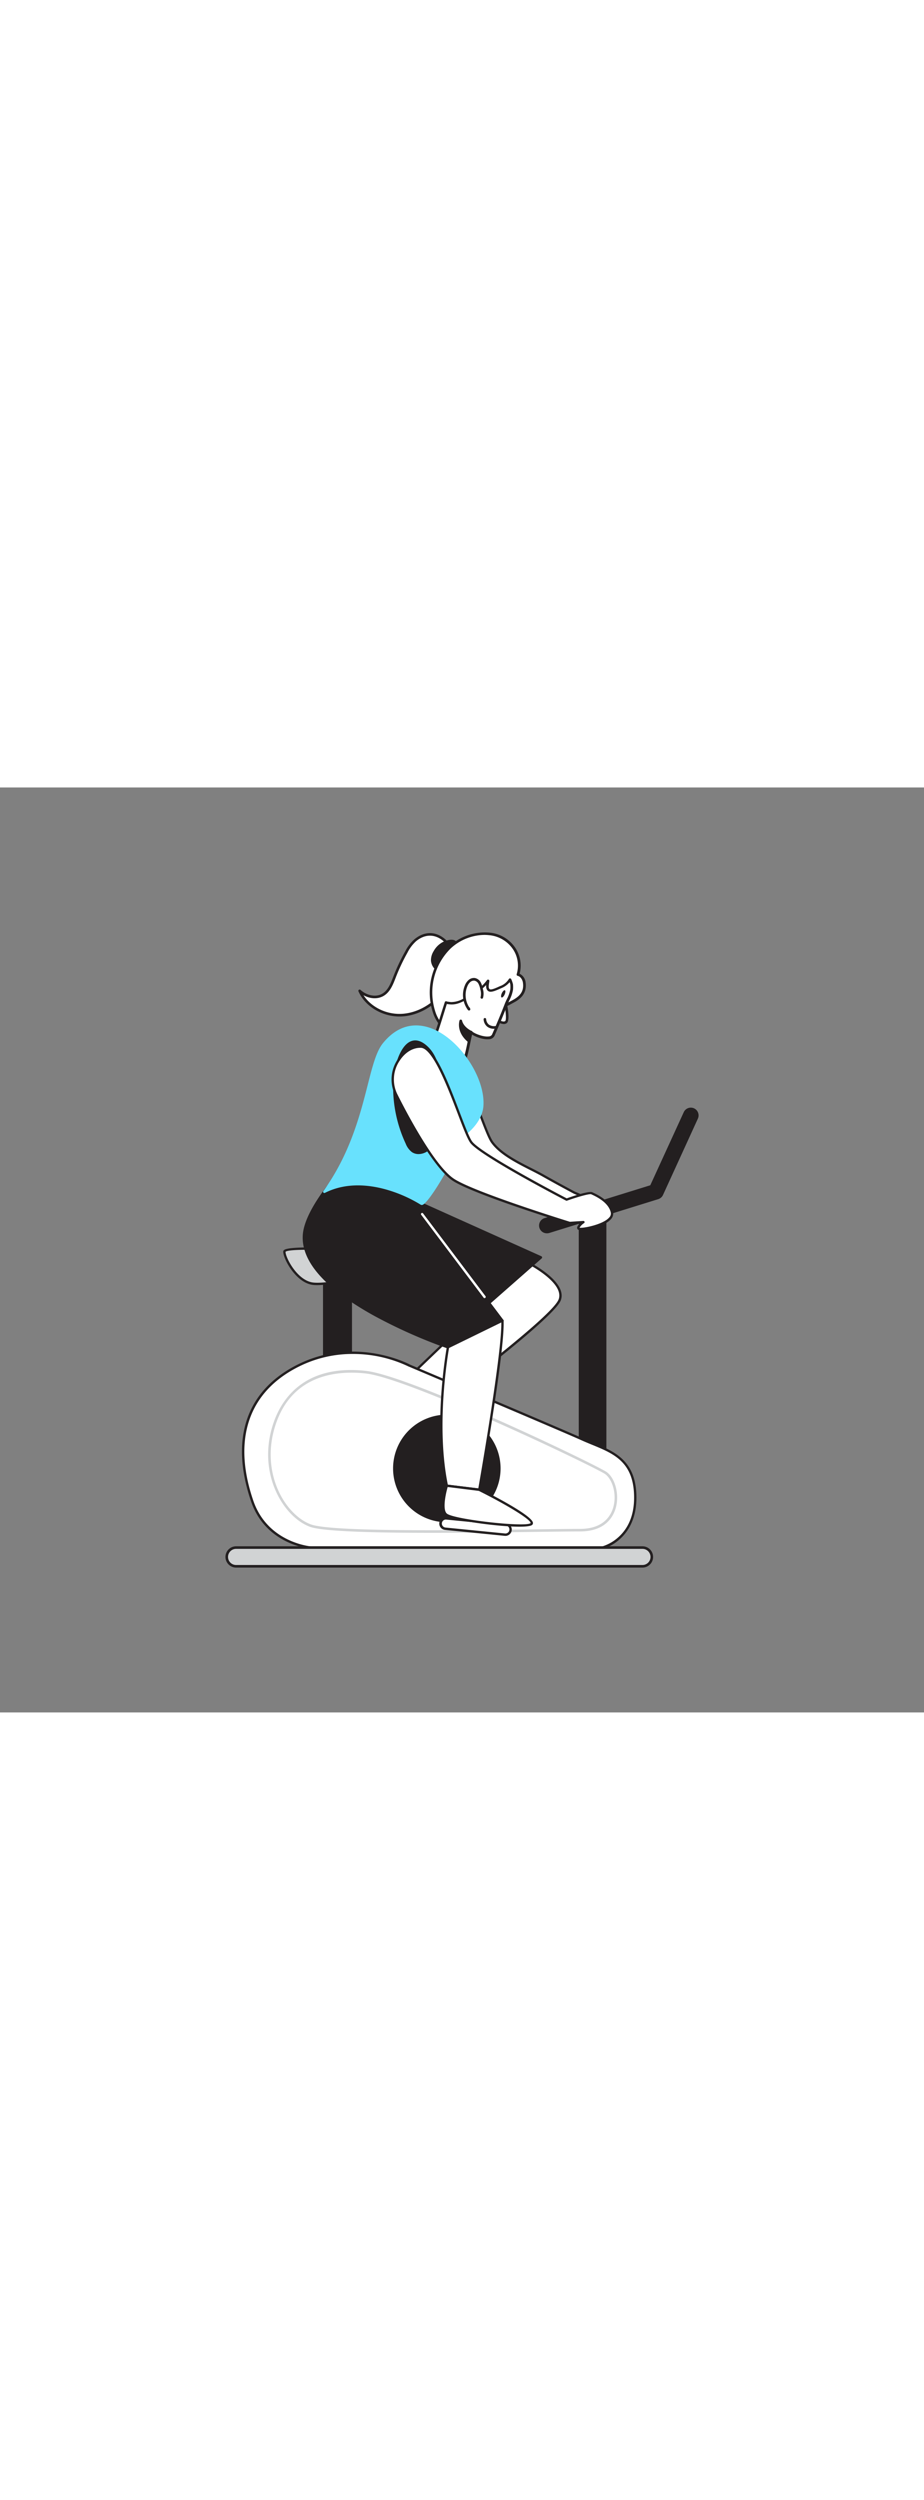 <svg id="_0380_fitness_2" data-name="0380_fitness_2" xmlns="http://www.w3.org/2000/svg" viewBox="0 0 500 500" data-imageid="fitness-2-30" imageName="Aptitud 2" class="illustrations_image" style="width: 185px;"><rect x="0" y="0" width="500" height="500" fill="#808080" stroke="none"/><defs><style>.cls-1_fitness-2-30{fill:#fff;}.cls-2_fitness-2-30{fill:#231f20;}.cls-3_fitness-2-30{fill:#d1d3d4;}.cls-4_fitness-2-30{fill:#68e1fd;}</style></defs><g id="Left_Foot_fitness-2-30" data-name="Left Foot"><path class="cls-1_fitness-2-30" d="M284.77,256.43s21.68,10.64,18.13,20.49-67.8,57.56-67.8,57.56l-16.73-13L269,273Z"/><path class="cls-2_fitness-2-30" d="M235.1,335.12a.62.62,0,0,1-.39-.14L218,322a.62.62,0,0,1-.25-.47.6.6,0,0,1,.2-.49l50.62-48.49L284.3,256a.64.64,0,0,1,.75-.14c.9.45,22.15,11,18.45,21.29-3.57,9.92-65.39,55.9-68,57.85A.67.67,0,0,1,235.1,335.12Zm-15.75-13.7,15.76,12.25c5.37-4,63.88-47.79,67.19-57,3.05-8.48-14.45-18-17.4-19.5l-15.44,16.22Z"/><path class="cls-2_fitness-2-30" d="M216.94,220.05l75.71,34-31.4,27.59S196.47,243.81,198,235.54,216.94,220.05,216.94,220.05Z"/><path class="cls-2_fitness-2-30" d="M261.25,282.36a.75.75,0,0,1-.36-.1c-6.67-3.9-65.15-38.34-63.53-46.86s18.59-15.7,19.31-16a.73.73,0,0,1,.56,0l75.71,34a.7.7,0,0,1,.4.54.69.69,0,0,1-.23.63l-31.4,27.59A.69.69,0,0,1,261.25,282.36Zm-44.31-61.55c-2.2,1-16.83,7.6-18.21,14.86-1.07,5.64,37.54,30.55,62.43,45.13l30.21-26.55Z"/></g><g id="Bicycle_fitness-2-30"><rect class="cls-2_fitness-2-30" x="313.88" y="235.41" width="13.55" height="140.4"/><path class="cls-2_fitness-2-30" d="M327.43,376.51H313.88a.7.7,0,0,1-.7-.7V235.41a.71.71,0,0,1,.7-.7h13.55a.7.7,0,0,1,.7.7v140.4A.7.7,0,0,1,327.43,376.51Zm-12.85-1.4h12.15v-139H314.58Z"/><rect class="cls-2_fitness-2-30" x="175.49" y="250.85" width="14.27" height="76.79"/><path class="cls-2_fitness-2-30" d="M189.77,328.34H175.49a.7.7,0,0,1-.7-.7V250.85a.7.7,0,0,1,.7-.7h14.28a.7.7,0,0,1,.7.7v76.79A.7.7,0,0,1,189.77,328.34Zm-13.58-1.4h12.88V251.55H176.19Z"/><path class="cls-3_fitness-2-30" d="M205.64,250.91s-51.74-3.78-51.74,0,6.8,16.62,15.86,17.37,31-4.32,35.88-9.53S205.64,250.91,205.64,250.91Z"/><path class="cls-2_fitness-2-30" d="M171.65,269c-.71,0-1.35,0-1.94-.07-9.44-.79-16.45-14.11-16.45-18a1.1,1.1,0,0,1,.39-.84c3.48-3.24,47.08-.16,52,.2a.59.59,0,0,1,.26.07,5.14,5.14,0,0,1,2.46,3.39c.28,1.71-.5,3.55-2.3,5.46C201.21,264.38,181.4,269,171.65,269Zm-4.39-19.11c-7.25,0-12.14.34-12.75,1.14,0,3.12,6.53,15.89,15.3,16.62,9.16.76,30.73-4.41,35.37-9.32,1.51-1.61,2.18-3.08,2-4.38a3.77,3.77,0,0,0-1.71-2.41C191.6,250.53,177.21,249.88,167.26,249.88Z"/><path class="cls-1_fitness-2-30" d="M221.63,312.56s-28.82-15.81-60.35,0c-30.09,15.08-35.08,43.19-24.83,73.15,8,23.44,31.77,25.17,31.77,25.17H326s17.73-4.32,17.73-27-15.07-25.39-28.3-31.33S221.63,312.56,221.63,312.56Z"/><path class="cls-2_fitness-2-30" d="M326,411.52H168.22c-.29,0-24.31-2-32.37-25.6-11.55-33.76-2.62-60,25.14-73.93,31-15.55,59.8-.61,60.92,0,1.86.79,80.81,34.13,93.81,40,1.74.79,3.55,1.52,5.3,2.24,11.49,4.7,23.38,9.57,23.38,29.68,0,12-4.94,18.83-9.08,22.49a23.56,23.56,0,0,1-9.14,5.14A.41.41,0,0,1,326,411.52Zm0-.64h0ZM190.85,306.22a64.75,64.75,0,0,0-29.29,6.91c-27.12,13.6-35.82,39.3-24.5,72.37,7.78,22.75,31,24.73,31.2,24.74H325.94a23.11,23.11,0,0,0,8.58-4.88c5.71-5.07,8.6-12.3,8.6-21.49,0-19.25-11-23.74-22.59-28.5-1.75-.72-3.57-1.46-5.33-2.25-13.08-5.87-93-39.63-93.82-40l-.06,0A69.87,69.87,0,0,0,190.85,306.22Z"/><path class="cls-3_fitness-2-30" d="M234,402.91c-30.67,0-59.27-.67-66.28-3.26-14.81-5.48-29.32-29.93-19.33-57.28,4.27-11.69,16.4-30.73,49.68-27,23.33,2.62,116.43,46.79,129.49,54.22,5.05,2.87,7.73,12,5.73,19.57-1.28,4.86-5.52,13-19.43,13-5.15,0-13.36.11-23.76.24C274,402.64,253.57,402.91,234,402.91Zm-43.77-86.58c-14,0-32.5,4.55-40.53,26.52-9.69,26.54,4.25,50.21,18.51,55.49,11.22,4.15,80.49,3.23,121.87,2.68,10.4-.13,18.62-.24,23.78-.24,13,0,16.9-7.5,18.08-12,2-7.53-1-15.71-5.07-18-12.62-7.18-106.34-51.49-128.95-54h0A69,69,0,0,0,190.25,316.33Z"/><circle class="cls-2_fitness-2-30" cx="241.8" cy="368.12" r="28.39"/><path class="cls-2_fitness-2-30" d="M241.79,397.2a29.09,29.09,0,1,1,29.09-29.08A29.12,29.12,0,0,1,241.79,397.2Zm0-56.77a27.69,27.69,0,1,0,27.69,27.69A27.72,27.72,0,0,0,241.79,340.43Z"/><path class="cls-2_fitness-2-30" d="M295.89,241a4.2,4.2,0,0,1-1.24-8.21l57.24-17.76L370,175.52a4.2,4.2,0,1,1,7.64,3.5l-18.86,41.24a4.21,4.21,0,0,1-2.58,2.27l-59,18.31A4.22,4.22,0,0,1,295.89,241Z"/><rect class="cls-3_fitness-2-30" x="122.71" y="410.88" width="230.01" height="10.12" rx="3.61"/><path class="cls-2_fitness-2-30" d="M347.65,421.7H127.76a5.76,5.76,0,0,1,0-11.52H347.65a5.76,5.76,0,1,1,0,11.52ZM127.76,411.58a4.36,4.36,0,1,0,0,8.72H347.65a4.36,4.36,0,0,0,0-8.72Z"/></g><g id="Character_fitness-2-30"><path class="cls-1_fitness-2-30" d="M266.27,191.68c-4.88-6.81-17-51.16-27.15-51.59s-19.25,14.07-13.56,25.62,20.33,38.74,30.61,46c7.33,5.2,17,7.95,25.38,11,5.66,2.05,11.47,3.75,17.08,5.92,5,1.93,8.47,5.68,13.92,1.84,2.68-1.89,5.33-6.06,3.27-8.81-.89-1.19-4.08-2.16-5.39-2.86q-8.35-4.45-16.61-9.1C285.48,205,272.05,199.73,266.27,191.68Z"/><path class="cls-2_fitness-2-30" d="M307.9,232.8c-2.22,0-4.21-1-6.28-2.06-1-.52-2.09-1.06-3.22-1.5-3.2-1.23-6.52-2.33-9.73-3.4-2.41-.8-4.91-1.63-7.34-2.51q-2.31-.84-4.73-1.66c-7.25-2.51-14.75-5.11-20.8-9.4-12-8.47-28.92-42.43-30.81-46.28a19.37,19.37,0,0,1,1.53-19c3.2-4.91,7.94-7.72,12.63-7.52,7.28.31,14.89,20.29,21,36.34,2.74,7.18,5.1,13.38,6.63,15.52h0c4.35,6.06,13.14,10.53,20.89,14.47,2.32,1.18,4.52,2.3,6.46,3.39,5.09,2.87,10.52,5.84,16.59,9.09.38.2.94.43,1.55.68,1.56.65,3.33,1.39,4.06,2.35a4.58,4.58,0,0,1,.79,3.51,10.39,10.39,0,0,1-4.21,6.21A8.58,8.58,0,0,1,307.9,232.8Zm-69.23-92.08c-4.11,0-8.22,2.57-11.08,6.95a18.11,18.11,0,0,0-1.45,17.76c1.88,3.81,18.71,37.5,30.4,45.79,5.9,4.2,13.32,6.76,20.48,9.24,1.62.56,3.21,1.11,4.75,1.67,2.41.87,4.9,1.7,7.3,2.5,3.23,1.07,6.57,2.18,9.79,3.42a35.52,35.52,0,0,1,3.34,1.55c3.41,1.73,6.11,3.09,10,.36a9.16,9.16,0,0,0,3.68-5.36,3.2,3.2,0,0,0-.55-2.54c-.51-.69-2.25-1.41-3.52-1.93-.66-.28-1.25-.52-1.66-.74-6.08-3.25-11.52-6.23-16.62-9.11-1.92-1.08-4.1-2.19-6.41-3.36-7.88-4-16.81-8.55-21.35-14.87h0c-1.63-2.27-3.9-8.24-6.78-15.8-5.35-14-13.44-35.25-19.88-35.52Z"/><path class="cls-2_fitness-2-30" d="M189.69,201.58S165.57,226.05,164.54,242c-2.18,33.61,77.88,60.58,77.88,60.58l29.44-14.33-47.7-63.28Z"/><path class="cls-2_fitness-2-30" d="M242.42,303.25a.85.85,0,0,1-.22,0,276.62,276.62,0,0,1-39.88-17.73c-26.46-14.67-39.4-29.32-38.48-43.55,1-16,24.36-39.83,25.35-40.84a.7.7,0,0,1,.89-.08l34.47,23.35a.65.65,0,0,1,.17.16l47.7,63.28a.7.7,0,0,1,.12.59.69.69,0,0,1-.37.46l-29.44,14.33A.82.82,0,0,1,242.42,303.25ZM189.78,202.49c-3.15,3.29-23.61,25.17-24.54,39.53-2.06,31.73,72,58,77.14,59.77L270.79,288l-47.12-62.52Z"/><path class="cls-1_fitness-2-30" d="M224.68,82.61a21.78,21.78,0,0,0-4.8,6.36,105.35,105.35,0,0,0-6.28,13.29c-1.41,3.62-2.83,7.59-6.11,9.66-4,2.5-9.46,1.19-12.88-2,3.9,8.87,14.22,14,23.86,13.07s18.32-7.1,23.64-15.2a24.37,24.37,0,0,0,4-9.79C247.83,86.16,235.83,73.35,224.68,82.61Z"/><path class="cls-2_fitness-2-30" d="M216.22,123.81c-9.56,0-18.67-5.47-22.25-13.6a.7.7,0,0,1,1.12-.79c2.95,2.74,8.16,4.35,12,1.91,2.94-1.85,4.31-5.4,5.64-8.82l.2-.5a104.73,104.73,0,0,1,6.32-13.38,22.61,22.61,0,0,1,5-6.56h0c4.51-3.74,9.55-4.37,14.2-1.77,5.78,3.23,9.39,10.89,8.4,17.81a24.88,24.88,0,0,1-4.14,10.07c-5.8,8.85-14.83,14.65-24.15,15.52C217.77,123.77,217,123.81,216.22,123.81Zm-19.54-11.52c4.37,6.72,13,10.84,21.73,10,8.9-.84,17.54-6.4,23.11-14.89a23.34,23.34,0,0,0,3.92-9.5c.92-6.39-2.39-13.44-7.69-16.4-4.11-2.3-8.59-1.72-12.63,1.63a21.41,21.41,0,0,0-4.63,6.16,104.6,104.6,0,0,0-6.24,13.2l-.19.5c-1.35,3.47-2.87,7.41-6.2,9.51C204.34,114.73,200,114.16,196.68,112.29Z"/><path class="cls-2_fitness-2-30" d="M240.79,83.78a11.16,11.16,0,0,0-5.5,5,8.71,8.71,0,0,0-1.39,4.8A6.66,6.66,0,0,0,237,98.65a3.72,3.72,0,0,0,2.6.68,4.3,4.3,0,0,0,2-1.13C245.68,94.63,252.26,79.45,240.79,83.78Z"/><path class="cls-2_fitness-2-30" d="M239.16,100.07a4.73,4.73,0,0,1-2.52-.83,7.37,7.37,0,0,1-3.44-5.61,9.3,9.3,0,0,1,1.48-5.2,12.09,12.09,0,0,1,5.86-5.31c3.44-1.3,5.73-1.05,6.8.73,2.12,3.55-2.3,12.27-5.29,14.88a5,5,0,0,1-2.31,1.29A3.68,3.68,0,0,1,239.16,100.07Zm5.07-16.36a10,10,0,0,0-3.2.72h0a10.66,10.66,0,0,0-5.14,4.71,7.86,7.86,0,0,0-1.29,4.41,5.92,5.92,0,0,0,2.79,4.51,3.12,3.12,0,0,0,2.1.58,3.8,3.8,0,0,0,1.64-1c2.86-2.51,6.59-10.47,5-13.11A2.06,2.06,0,0,0,244.23,83.71Zm-3.44.07h0Z"/><path class="cls-1_fitness-2-30" d="M247.59,132.25c-2.34.52-4.83-.06-7.74-2.75a19.73,19.73,0,0,1-5-8.28,34,34,0,0,1,8.56-34.74c9.28-8.83,26.9-11.31,34.85.69a16.72,16.72,0,0,1,2,14,5,5,0,0,1,3.4,4.27c.71,4.9-1.65,7.8-5.67,10-6.61,3.66-13.59,6.64-20,10.6C254.18,128.33,251,131.47,247.59,132.25Z"/><path class="cls-2_fitness-2-30" d="M246.07,133.12c-2.24,0-4.45-1-6.7-3.1a20.38,20.38,0,0,1-5.18-8.58A34.88,34.88,0,0,1,242.92,86a28.53,28.53,0,0,1,22-7.53,18.7,18.7,0,0,1,14,8.34,17.35,17.35,0,0,1,2.27,13.88,5.9,5.9,0,0,1,3.23,4.62c.9,6.15-3,9.08-6,10.75-2.73,1.51-5.56,2.92-8.3,4.29-3.9,2-7.94,4-11.71,6.28-1.22.75-2.39,1.6-3.53,2.43-2.36,1.72-4.59,3.34-7,3.89l-.15-.68.15.68A8,8,0,0,1,246.07,133.12ZM262.18,79.7A27.35,27.35,0,0,0,243.89,87a33.45,33.45,0,0,0-8.38,34,19,19,0,0,0,4.81,8c2.48,2.29,4.74,3.11,7.12,2.57h0c2.16-.48,4.28-2,6.52-3.65,1.15-.84,2.35-1.71,3.62-2.49,3.82-2.35,7.89-4.38,11.82-6.34,2.72-1.37,5.54-2.77,8.24-4.27,4.33-2.39,5.92-5.18,5.32-9.32-.22-1.5-1.21-3.29-2.87-3.69a.69.69,0,0,1-.45-.33.73.73,0,0,1-.06-.56,15.91,15.91,0,0,0-1.91-13.35,17.43,17.43,0,0,0-13-7.72A23.4,23.4,0,0,0,262.18,79.7Z"/><path class="cls-1_fitness-2-30" d="M273.18,115s2.37,10.53.55,11.83-5.2-1.3-5.2-1.3"/><path class="cls-2_fitness-2-30" d="M272.49,127.88a8.51,8.51,0,0,1-4.38-1.81A.7.7,0,1,1,269,125c.77.59,3.23,2.09,4.36,1.29.77-.56.38-5.75-.83-11.12a.7.7,0,0,1,1.37-.3c.74,3.3,2.26,11.13.28,12.55A2.76,2.76,0,0,1,272.49,127.88Z"/><path class="cls-1_fitness-2-30" d="M276,103.85a16.9,16.9,0,0,1,.86,2.61,16.36,16.36,0,0,1,0,2.8c-.37,2.81-2.07,5.45-3.08,8.06q-3.25,8.37-6.88,16.57c-1.53,3.47-10.74.06-11.95-1.61-1.87,6.59-3.28,23.4-11.41,25.29a6.73,6.73,0,0,1-4.74-1c-9.78-5.46-5.91-14.44-3.23-22.34,2-6,3.85-12.06,5.78-18.08a15.38,15.38,0,0,0,2.68.46,14,14,0,0,0,7.14-2c5-2.6,9.49-5.52,12.92-10.14-.12,1.53-1,4.4.75,5.18,1.37.6,4.72-1.16,6-1.69a10.14,10.14,0,0,0,5.13-4.15S276,103.82,276,103.85Z"/><path class="cls-2_fitness-2-30" d="M242.47,158.39a8.35,8.35,0,0,1-4-1.18c-9.68-5.41-6.7-14.05-4.06-21.68l.51-1.5c1.35-4,2.63-8.06,3.86-12q.94-3,1.91-6h0a.71.71,0,0,1,.88-.45.56.56,0,0,1,.17.09c.45.11,2.05.32,2.34.34a13.41,13.41,0,0,0,6.78-1.94c4.26-2.22,9.1-5.13,12.68-9.94a.7.7,0,0,1,.81-.23.69.69,0,0,1,.45.71c0,.31-.08.68-.14,1.08-.26,1.63-.4,3,.47,3.4s3.53-.84,4.68-1.36l.76-.34a9.28,9.28,0,0,0,4.78-3.83.71.71,0,0,1,.61-.37.77.77,0,0,1,.64.34h0v0h0a15.16,15.16,0,0,1,1,2.91,16.84,16.84,0,0,1,0,2.95,19.45,19.45,0,0,1-2,5.74c-.4.86-.78,1.67-1.1,2.49-2.16,5.55-4.48,11.14-6.89,16.59a3.41,3.41,0,0,1-3,1.88c-2.91.31-7.14-1.16-9.16-2.52-.28,1.15-.55,2.52-.86,4-1.64,8.05-3.89,19.08-10.78,20.69A5.43,5.43,0,0,1,242.47,158.39Zm-.68-41.34q-.85,2.69-1.69,5.39c-1.24,4-2.52,8.05-3.88,12l-.51,1.5c-2.57,7.46-5.23,15.17,3.42,20a6.23,6.23,0,0,0,4.25.9c6-1.4,8.24-12.35,9.71-19.6.42-2,.78-3.82,1.17-5.2a.72.72,0,0,1,.55-.5.69.69,0,0,1,.69.28c.67.91,5.69,3.12,8.84,2.78a2.11,2.11,0,0,0,1.91-1.05c2.41-5.43,4.72-11,6.87-16.53.33-.86.74-1.73,1.14-2.58a18.74,18.74,0,0,0,1.89-5.32,13.8,13.8,0,0,0,0-2.65c0-.14-.19-.69-.36-1.22a11.64,11.64,0,0,1-4.7,3.31l-.72.33c-2.31,1-4.5,1.94-5.82,1.36s-1.59-2.09-1.48-3.47a39.71,39.71,0,0,1-11.58,8.41c-2.56,1.33-4.79,2.21-7.5,2.1A19.21,19.21,0,0,1,241.79,117.05Z"/><path class="cls-1_fitness-2-30" d="M268.34,129.67s-5.34,1-5.95-4.34"/><path class="cls-2_fitness-2-30" d="M267.33,130.45a6,6,0,0,1-3.56-1.06,5.45,5.45,0,0,1-2.08-4,.7.7,0,0,1,.62-.77.69.69,0,0,1,.77.61,4.13,4.13,0,0,0,1.52,3,5.13,5.13,0,0,0,3.61.72.7.7,0,1,1,.26,1.38A6.34,6.34,0,0,1,267.33,130.45Z"/><path class="cls-2_fitness-2-30" d="M254.94,132.28s-4.63-2-5.6-6.11c0,0-1.94,5.71,4.42,10.94Z"/><path class="cls-2_fitness-2-30" d="M253.76,137.81a.75.75,0,0,1-.45-.16c-6.65-5.47-4.72-11.46-4.64-11.71a.68.68,0,0,1,.7-.47.7.7,0,0,1,.65.53c.88,3.71,5.15,5.62,5.2,5.64a.69.69,0,0,1,.4.8l-1.18,4.84a.69.69,0,0,1-.46.49A.57.57,0,0,1,253.76,137.81Zm-4-9a10.45,10.45,0,0,0,3.58,7l.77-3.16A12.19,12.19,0,0,1,249.77,128.85Z"/><ellipse class="cls-2_fitness-2-30" cx="272.31" cy="111.56" rx="2.14" ry="0.84" transform="translate(56.82 311.97) rotate(-65.2)"/><path class="cls-1_fitness-2-30" d="M260.69,113.51a8.06,8.06,0,0,0-.11-4.43,11.48,11.48,0,0,0-1.06-3.3,3.92,3.92,0,0,0-2.66-2.06,3.65,3.65,0,0,0-2.85.9,6.7,6.7,0,0,0-1.75,2.51,12.81,12.81,0,0,0,1.49,12.73l-.18-.45"/><path class="cls-2_fitness-2-30" d="M253.75,120.56a.67.67,0,0,1-.55-.27,13.58,13.58,0,0,1-1.58-13.45,7.46,7.46,0,0,1,1.94-2.76A4.33,4.33,0,0,1,257,103a4.6,4.6,0,0,1,3.16,2.41,12.3,12.3,0,0,1,1.14,3.51,8.7,8.7,0,0,1,.08,4.81.69.69,0,0,1-.89.42.68.68,0,0,1-.42-.89,7.84,7.84,0,0,0-.14-4,11.2,11.2,0,0,0-1-3.11,3.24,3.24,0,0,0-2.16-1.71,3,3,0,0,0-2.29.74,6.08,6.08,0,0,0-1.56,2.26,12.19,12.19,0,0,0,1,11.39.62.62,0,0,1,.36.35l.18.45a.71.71,0,0,1-.3.87A.73.73,0,0,1,253.75,120.56Z"/><path class="cls-4_fitness-2-30 targetColor" d="M260.83,172.06c1.56-22.6-31.25-60.4-53.16-33.37-9,11.14-8.44,47.05-32.18,79.83,24.08-12.18,52.37,6.32,52.51,6.42,1.4.92,8.29-10.11,8.86-11A133.2,133.2,0,0,0,246,196.38a67.79,67.79,0,0,1,3.66-7.81S260.16,181.8,260.83,172.06Z" style="fill: rgb(104, 225, 253);"/><path class="cls-4_fitness-2-30 targetColor" d="M228.2,225.69a1.08,1.08,0,0,1-.58-.17,74.4,74.4,0,0,0-17.18-7.75c-9.06-2.78-22.42-4.8-34.63,1.38A.72.72,0,0,1,175,219a.71.71,0,0,1,0-.87c14.44-20,19.91-41.39,23.91-57.05,2.61-10.26,4.68-18.37,8.28-22.81,9.35-11.53,19.69-10.65,26.72-7.88,15,5.91,28.73,26.59,27.69,41.74h0c-.65,9.47-10,16.06-11.33,16.95a55.58,55.58,0,0,0-3,6.24l-.58,1.35a134.07,134.07,0,0,1-9.2,17.62c-2,3.27-7,10.94-9,11.39Zm.18-1.34Zm-34.67-10.7c17.41,0,32.77,9.48,34.54,10.61,1.06-.45,4.52-5.07,8-10.73a132.44,132.44,0,0,0,9.11-17.43l.57-1.35a54.34,54.34,0,0,1,3.13-6.54.8.8,0,0,1,.22-.23c.1-.07,10.19-6.7,10.83-16h0c1-14.64-12.27-34.63-26.81-40.35-6.59-2.6-16.3-3.41-25.11,7.46-3.41,4.2-5.44,12.18-8,22.27-3.88,15.21-9.14,35.85-22.61,55.39A41.15,41.15,0,0,1,193.71,213.65Zm67.12-41.59h0Z" style="fill: rgb(104, 225, 253);"/><path class="cls-2_fitness-2-30" d="M230.32,140c-11-9.41-16.17,9.88-16.72,17.09a72.07,72.07,0,0,0,6.55,35.13,10,10,0,0,0,3.11,4.29c2.46,1.69,6,1,8.3-.89s3.6-4.77,4.5-7.62c2.58-8.09,2.66-16.75,2.24-25.23C237.89,154.5,236.6,145.39,230.32,140Z"/><path class="cls-2_fitness-2-30" d="M226.51,198.18a6.42,6.42,0,0,1-3.65-1.09,10.6,10.6,0,0,1-3.34-4.58A72.3,72.3,0,0,1,212.9,157c.41-5.36,3.24-17.24,9.4-19.79,2.63-1.09,5.48-.35,8.47,2.22h0c6.51,5.58,7.81,14.89,8.22,23.26.39,7.86.43,17-2.26,25.49-.75,2.35-2,5.73-4.72,7.94A8.9,8.9,0,0,1,226.51,198.18Zm-1.82-60a4.74,4.74,0,0,0-1.85.37c-5.2,2.15-8.13,13.18-8.54,18.6a70.83,70.83,0,0,0,6.49,34.79,9.36,9.36,0,0,0,2.86,4c2.31,1.58,5.51.77,7.47-.85,2.38-2,3.58-5.1,4.28-7.29,2.62-8.23,2.58-17.25,2.2-25-.4-8.07-1.64-17-7.74-22.27h0A8.21,8.21,0,0,0,224.69,138.17Z"/><path class="cls-1_fitness-2-30" d="M255,191.68c-4.89-6.81-17-51.16-27.16-51.59s-19.25,14.07-13.56,25.62,20.33,38.74,30.61,46,63.43,23.66,63.43,23.66l7.43-.47s-4.76,3.5-1.83,3.75,18.67-3,17.23-9.14-9.23-9.37-10.89-10.18-13.59,3.43-13.59,3.43S259.84,198.49,255,191.68Z"/><path class="cls-2_fitness-2-30" d="M314.19,239.34h-.36c-1-.09-1.39-.57-1.5-1-.22-.8.54-1.81,1.45-2.67l-5.46.34a.56.56,0,0,1-.22,0c-2.18-.67-53.38-16.48-63.62-23.75-11.94-8.47-28.92-42.43-30.81-46.28a19.37,19.37,0,0,1,1.53-19c3.2-4.91,7.92-7.72,12.63-7.52,7.28.31,14.89,20.29,21,36.34,2.74,7.18,5.1,13.38,6.64,15.52h0c4.56,6.36,47.53,28.88,51.19,30.79,3.14-1.11,12.11-4.14,13.83-3.31l.43.21c2.33,1.09,9.41,4.38,10.81,10.41a4.3,4.3,0,0,1-1.13,3.93C327.06,237.45,317,239.34,314.19,239.34Zm-.61-1.33c.05,0,.16,0,.36,0,2.4.19,12.53-1.87,15.7-5.54a3,3,0,0,0,.85-2.81c-1.26-5.42-7.91-8.52-10.1-9.54l-.45-.21c-.95-.42-7.53,1.47-13.1,3.45a.65.65,0,0,1-.51,0c-1.92-1-47-24.45-51.89-31.31-1.64-2.27-3.91-8.24-6.79-15.8-5.35-14-13.44-35.25-19.88-35.52-4.26-.15-8.55,2.42-11.49,6.94a18.09,18.09,0,0,0-1.46,17.76c1.88,3.81,18.71,37.51,30.4,45.79,9.85,7,60.4,22.7,63.14,23.55l7.31-.46a.68.68,0,0,1,.64.42.63.63,0,0,1-.22.73,8.19,8.19,0,0,0-2.51,2.55Z"/><path class="cls-1_fitness-2-30" d="M242.42,302.55s-7.72,41-.62,74.89l17.54,2.17s13.41-75.75,12.52-91.39Z"/><path class="cls-2_fitness-2-30" d="M259.34,380.25h-.08l-17.54-2.16a.64.64,0,0,1-.55-.51c-7-33.63.55-74.73.62-75.14a.66.66,0,0,1,.35-.46l29.44-14.32a.66.66,0,0,1,.61,0,.64.64,0,0,1,.31.52c.89,15.53-12,88.43-12.53,91.53A.63.63,0,0,1,259.34,380.25Zm-17-3.39,16.49,2c1.23-7,12.75-73.19,12.44-89.67L243,303C242.31,306.84,235.82,345.12,242.33,376.86Z"/><rect class="cls-1_fitness-2-30" x="238.4" y="396.7" width="37.98" height="5.6" rx="2" transform="translate(40.86 -23.54) rotate(5.69)"/><path class="cls-2_fitness-2-30" d="M273.51,404.55l-.35,0-32.22-3.21a3.44,3.44,0,1,1,.68-6.84l32.22,3.21a3.43,3.43,0,0,1,3.08,3.76,3.44,3.44,0,0,1-3.41,3.1Zm-32.23-8.81a2.16,2.16,0,0,0-.22,4.31l32.23,3.21h0a2.19,2.19,0,0,0,1.58-.48,2.17,2.17,0,0,0,.78-1.46,2.16,2.16,0,0,0-1.93-2.36l-32.23-3.21Z"/><path class="cls-1_fitness-2-30" d="M262.21,276.06a.62.62,0,0,1-.51-.26L228,231.1a.64.64,0,1,1,1-.77L262.72,275a.65.65,0,0,1-.13.9A.67.67,0,0,1,262.21,276.06Z"/><path class="cls-1_fitness-2-30" d="M241.8,377.44s-4.09,13.2-.12,15.77c4.55,3,42.56,7.75,45.84,4.93s-28.18-18.53-28.18-18.53Z"/><path class="cls-2_fitness-2-30" d="M281.08,399.59c-12.17,0-36-3.44-39.75-5.84-4.25-2.76-.58-15.1-.15-16.5a.65.65,0,0,1,.69-.44L259.42,379a.58.58,0,0,1,.21.07c4.71,2.35,28.25,14.29,28.76,18.4a1.29,1.29,0,0,1-.45,1.18C287.15,399.3,284.6,399.59,281.08,399.59Zm-38.83-21.45c-1.13,3.88-3,12.73-.22,14.53,4.88,3.16,42.37,7.31,45.08,5,.4-1.72-12.14-9.52-28-17.42Z"/></g></svg>